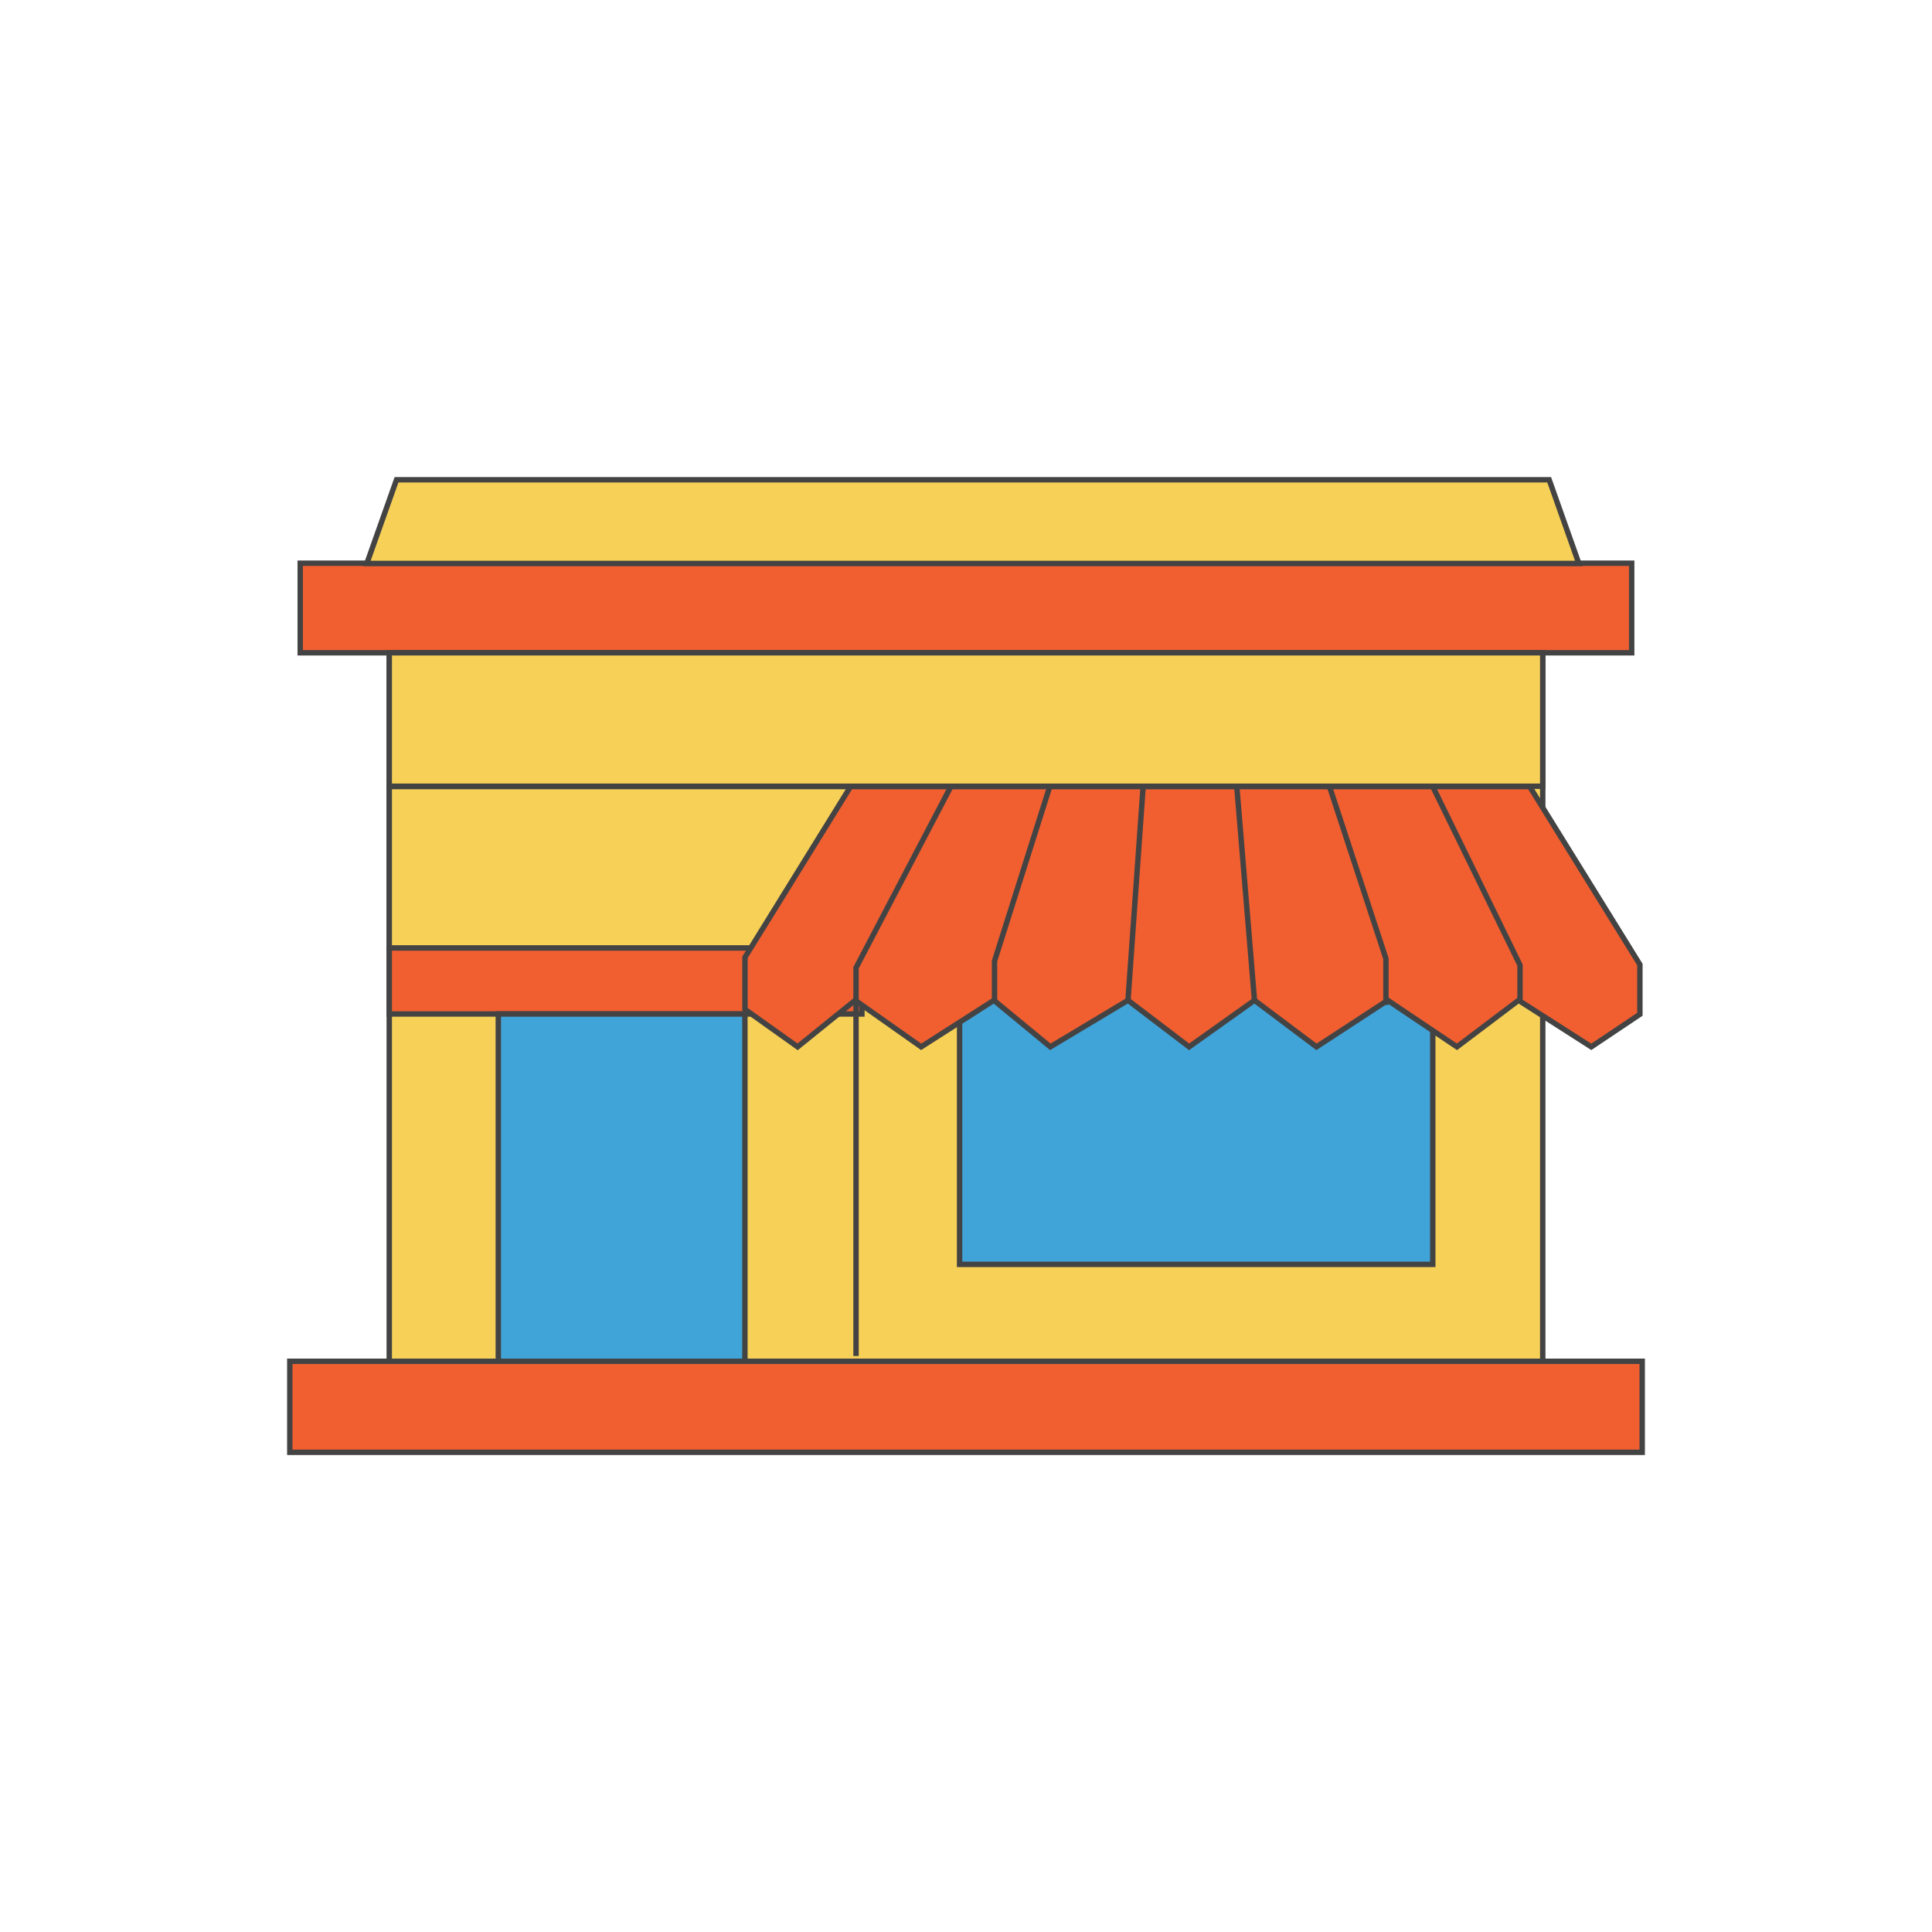 <svg id="Layer_1" data-name="Layer 1" xmlns="http://www.w3.org/2000/svg" viewBox="0 0 250 250">
  <defs>
    <style>.cls-1{fill:#f15f30;}.cls-1,.cls-2,.cls-3,.cls-4{stroke:#444344;stroke-miterlimit:10;stroke-width:0.7px;}.cls-2{fill:#f7d157;}.cls-3{fill:#41a4d9;}.cls-4{fill:none;}</style>
  </defs>
  <title>Total</title>
  <rect class="cls-1" x="37.5" y="176.15" width="175" height="11.78"/>
  <rect class="cls-2" x="50.37" y="84.47" width="149.26" height="91.68"/>
  <rect class="cls-2" x="50.37" y="101.78" width="61.16" height="20.92"/>
  <rect class="cls-1" x="50.37" y="122.67" width="61.16" height="8.54"/>
  <rect class="cls-1" x="38.85" y="72.88" width="172.29" height="11.59"/>
  <rect class="cls-3" x="64.48" y="131.21" width="31.91" height="44.94"/>
  <rect class="cls-2" x="50.37" y="84.47" width="149.26" height="17.27"/>
  <polygon class="cls-2" points="204.3 72.91 47.47 72.91 51.31 62.08 200.46 62.08 204.3 72.91"/>
  <rect class="cls-3" x="124.17" y="117.51" width="61.23" height="46.1"/>
  <polygon class="cls-1" points="110.06 101.78 197.94 101.78 212.2 124.81 212.2 131.25 205.91 135.46 196.5 129.44 188.53 135.46 179.57 129.44 170.35 135.46 162.33 129.44 153.87 135.46 145.96 129.44 135.91 135.46 128.61 129.44 119.2 135.46 110.66 129.44 103.21 135.46 96.4 130.61 96.4 123.87 110.06 101.78"/>
  <polyline class="cls-4" points="123.04 101.78 110.77 125.23 110.77 175.47"/>
  <polyline class="cls-4" points="135.84 101.78 128.69 124.36 128.69 129.44"/>
  <line class="cls-4" x1="147.92" y1="101.78" x2="145.96" y2="129.44"/>
  <line class="cls-4" x1="160.04" y1="101.78" x2="162.33" y2="129.44"/>
  <polyline class="cls-4" points="172.04 101.78 179.34 124.06 179.34 130.04"/>
  <polyline class="cls-4" points="185.4 101.78 196.69 124.89 196.69 129.44"/>
</svg>